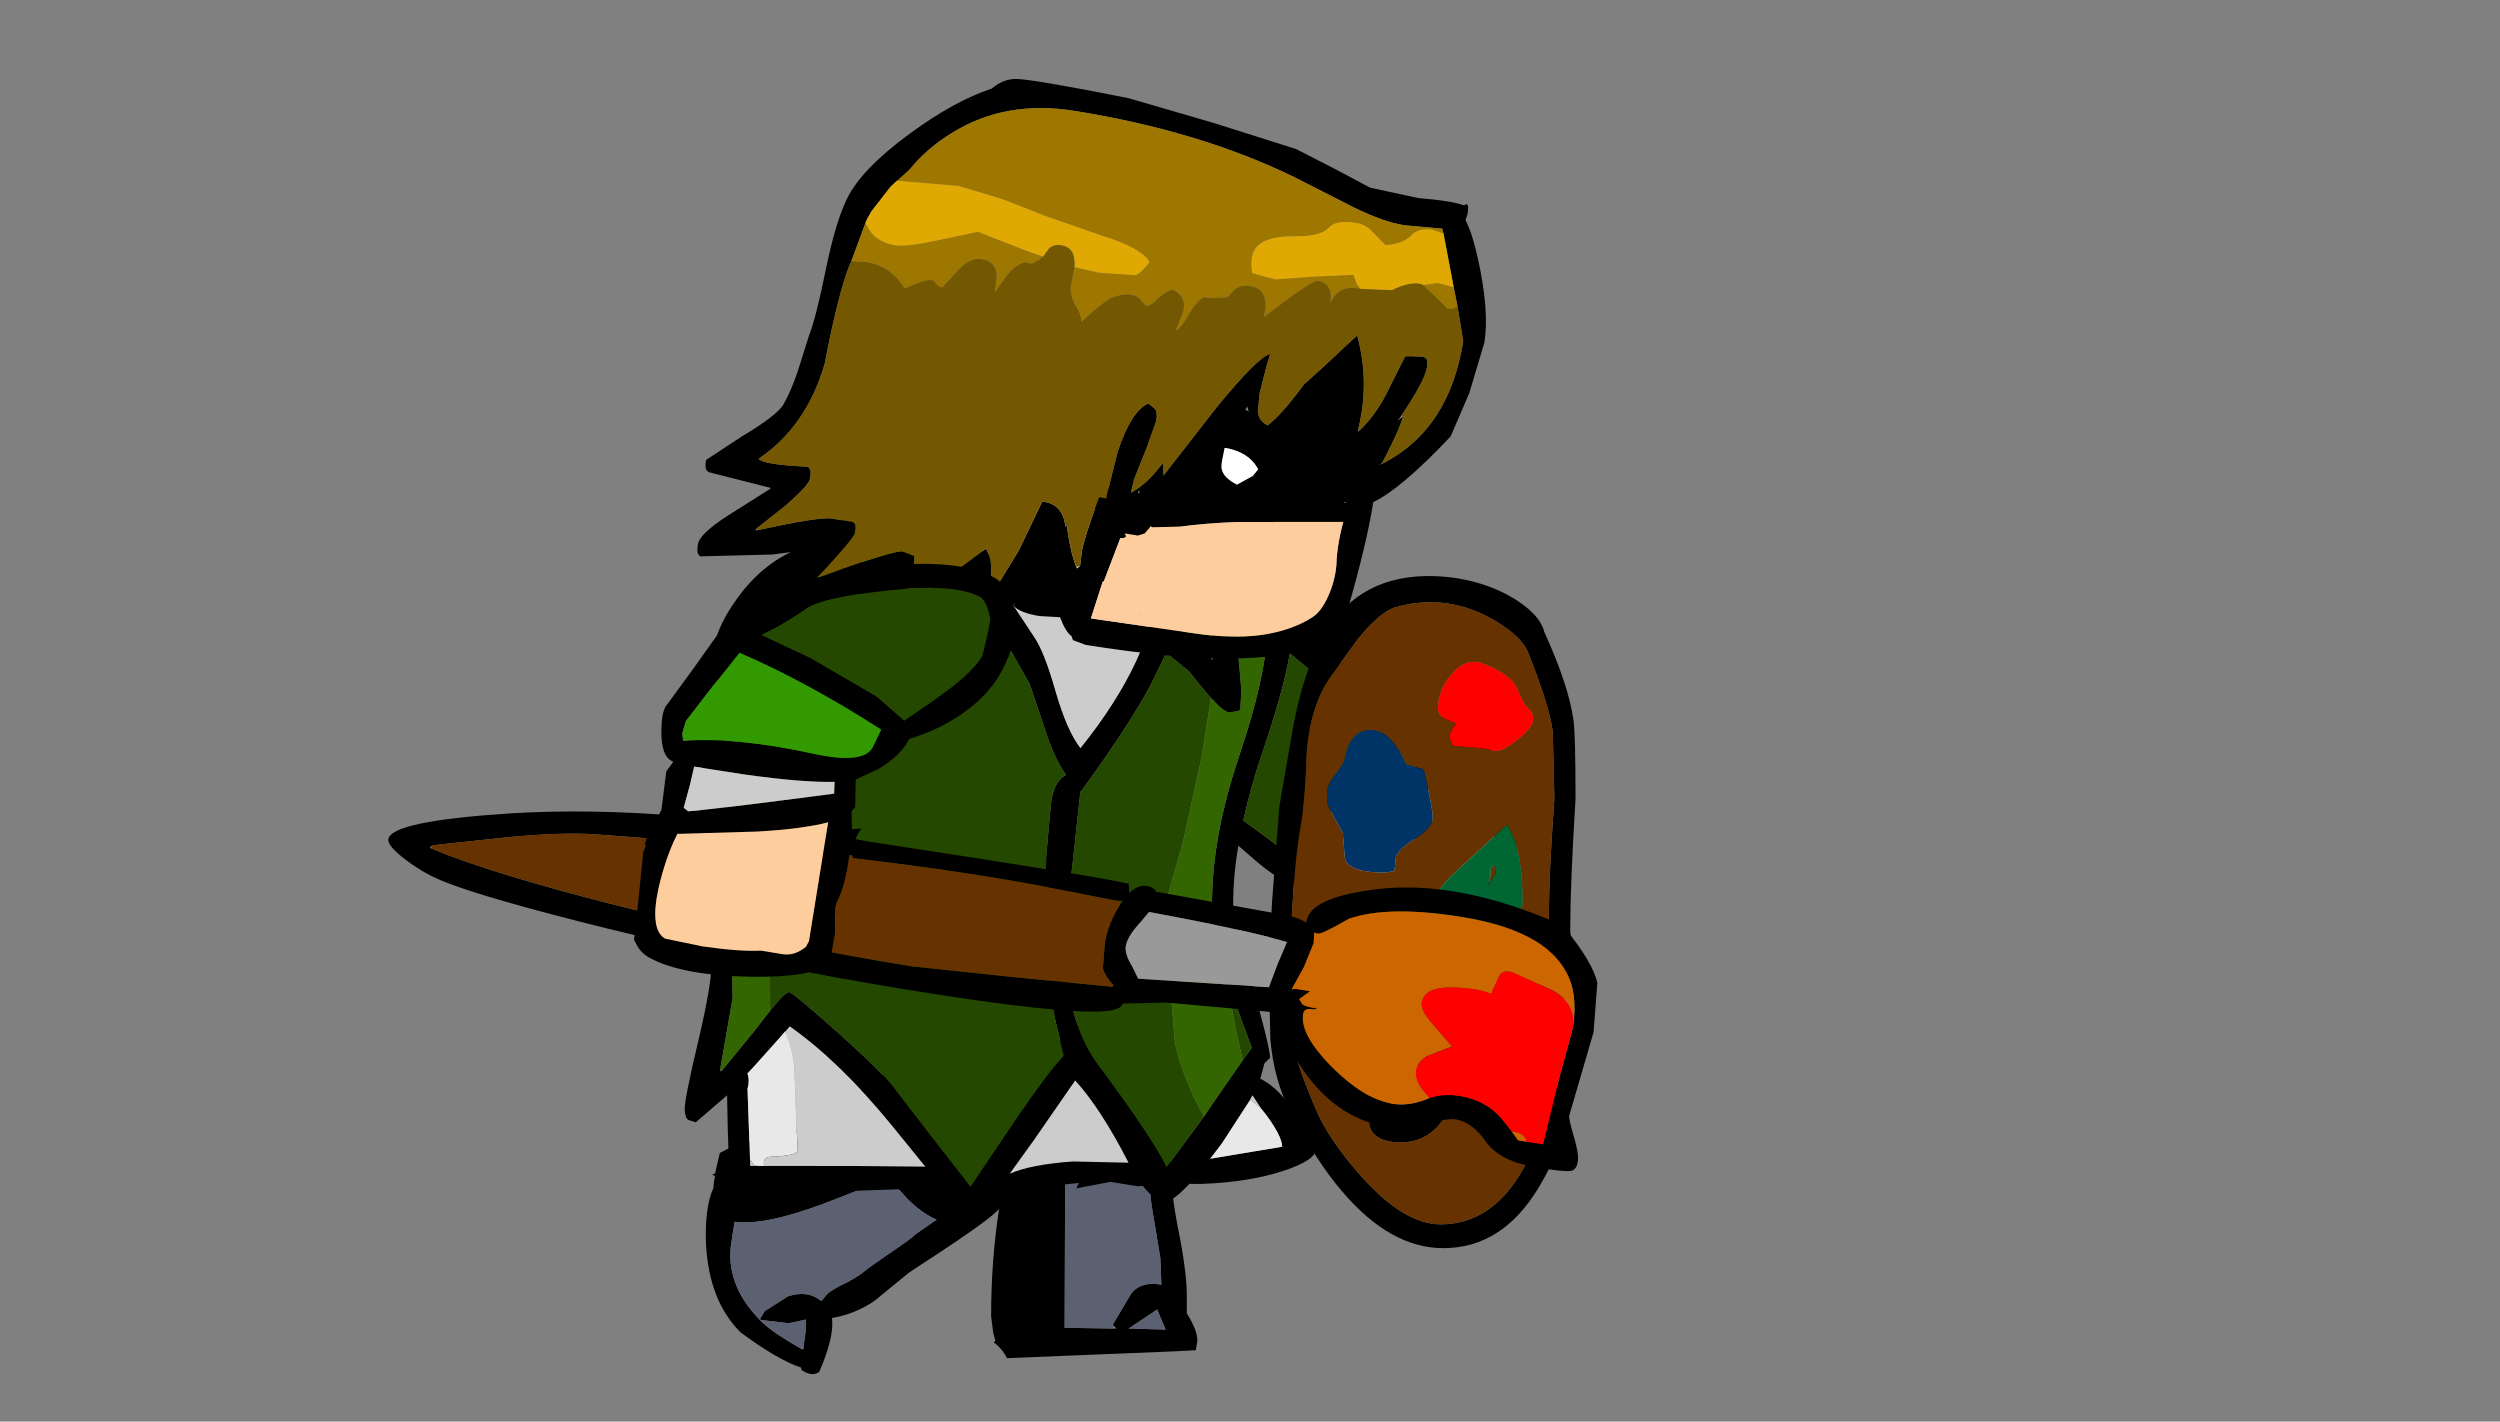 <?xml version="1.0" encoding="UTF-8" standalone="no"?>
<svg xmlns:ffdec="https://www.free-decompiler.com/flash" xmlns:xlink="http://www.w3.org/1999/xlink" ffdec:objectType="frame" height="134.4px" width="236.35px" xmlns="http://www.w3.org/2000/svg">
  <rect width="100%" height="100%" fill="#808080" stroke="none"/>
  <g transform="matrix(1.0, 0.0, 0.0, 1.0, 95.25, 127.95)">
    <use ffdec:characterId="195" height="34.0" transform="matrix(1.0, 0.0, 0.0, 1.0, -28.5, -32.05)" width="46.45" xlink:href="#shape0"/>
    <use ffdec:characterId="611" height="72.6" transform="matrix(0.999, -0.035, 0.035, 0.999, -32.644, -83.85)" width="79.5" xlink:href="#shape1"/>
    <use ffdec:characterId="612" height="56.45" transform="matrix(0.986, 0.158, -0.158, 0.986, -22.123, -124.252)" width="71.0" xlink:href="#shape2"/>
    <use ffdec:characterId="613" height="63.55" transform="matrix(1.0, 0.0, 0.0, 1.0, 24.7, -73.5)" width="29.0" xlink:href="#shape3"/>
    <use ffdec:characterId="614" height="116.0" transform="matrix(-0.161, 0.986, -0.986, -0.161, 57.67, -41.133)" width="24.5" xlink:href="#shape4"/>
    <use ffdec:characterId="615" height="47.2" transform="matrix(0.877, 0.479, -0.479, 0.877, -20.06, -83.615)" width="26.3" xlink:href="#shape5"/>
  </g>
  <defs>
    <g id="shape0" transform="matrix(1.0, 0.0, 0.0, 1.0, 29.45, 30.75)">
      <path d="M12.95 -26.5 Q12.9 -23.45 13.5 -20.7 13.9 -18.95 14.5 -17.65 14.4 -14.35 15.15 -10.65 16.0 -6.45 16.0 -4.15 L16.0 -2.5 16.2 -2.15 Q17.0 -0.8 17.0 0.1 L16.85 1.0 14.95 1.1 -1.0 1.75 Q-1.45 0.85 -2.25 0.25 L-2.1 0.1 -2.3 -0.65 -2.5 -2.2 Q-2.5 -7.45 -1.75 -12.35 L-2.0 -12.1 Q-3.15 -10.95 -10.25 -6.35 L-13.55 -3.65 Q-15.4 -2.4 -17.55 -2.05 -17.3 -0.3 -18.75 3.05 -19.45 3.55 -20.45 2.85 L-20.45 2.65 Q-22.7 1.9 -26.2 -0.7 -29.15 -3.65 -29.45 -8.95 -29.6 -12.5 -28.75 -14.35 L-28.7 -15.0 -28.6 -15.4 -28.85 -15.65 -28.6 -15.7 -28.15 -17.65 -26.9 -18.3 -26.3 -18.3 -24.75 -18.95 -22.7 -19.4 Q-19.2 -20.1 -17.0 -22.3 L-15.95 -22.65 Q-12.55 -25.45 -9.55 -26.65 -3.2 -29.1 1.3 -24.6 L1.55 -24.35 Q3.4 -28.25 5.9 -29.95 8.6 -31.75 10.8 -29.6 L12.95 -26.5 M9.0 -1.4 L10.65 -4.2 Q11.5 -5.55 13.6 -5.2 L13.5 -7.7 12.95 -11.05 Q12.55 -13.2 12.5 -14.45 L12.45 -16.6 11.75 -16.5 4.5 -15.45 4.45 -1.1 5.85 -1.1 9.0 -1.05 9.05 -1.05 9.35 -1.05 9.0 -1.4 M14.0 -0.95 L13.2 -2.85 10.5 -1.05 14.0 -0.95 M-12.4 -15.5 Q-13.25 -14.75 -18.35 -12.85 -23.95 -10.75 -26.75 -11.15 L-27.05 -9.25 Q-27.7 -5.3 -24.4 -1.9 L-24.15 -1.65 Q-23.2 -0.7 -20.4 0.9 -20.35 0.85 -20.25 0.95 L-20.2 0.4 Q-19.95 -1.05 -20.0 -1.9 L-21.65 -1.55 -24.15 -1.85 Q-24.25 -1.85 -24.35 -1.95 L-23.9 -2.7 -21.7 -4.1 Q-19.8 -4.7 -18.55 -3.65 L-18.0 -4.3 Q-17.55 -4.75 -16.05 -5.45 -14.7 -6.2 -14.2 -6.7 L-11.9 -8.3 Q-10.1 -9.5 -9.6 -10.0 L-7.65 -11.35 Q-9.0 -11.9 -10.45 -13.35 L-12.3 -15.4 -12.35 -15.55 -12.4 -15.5" fill="#000000" fill-rule="evenodd" stroke="none"/>
      <path d="M9.05 -1.05 L9.0 -1.05 5.85 -1.1 4.45 -1.1 4.5 -15.45 11.75 -16.5 12.45 -16.6 12.5 -14.45 Q12.55 -13.2 12.95 -11.05 L13.5 -7.7 13.6 -5.2 Q11.5 -5.55 10.65 -4.2 L9.0 -1.4 9.05 -1.05 M14.0 -0.95 L10.5 -1.05 13.2 -2.85 14.0 -0.95 M-24.4 -1.9 Q-27.7 -5.3 -27.05 -9.25 L-26.75 -11.15 Q-23.95 -10.75 -18.35 -12.85 -13.25 -14.75 -12.4 -15.5 L-12.3 -15.4 -10.45 -13.35 Q-9.0 -11.9 -7.65 -11.35 L-9.6 -10.0 Q-10.1 -9.5 -11.9 -8.3 L-14.2 -6.7 Q-14.7 -6.2 -16.05 -5.45 -17.55 -4.75 -18.0 -4.3 L-18.55 -3.65 Q-19.8 -4.7 -21.7 -4.1 L-23.9 -2.7 -24.35 -1.95 -24.4 -1.9 M-24.15 -1.85 L-21.65 -1.55 -20.0 -1.9 Q-19.95 -1.05 -20.2 0.4 L-20.4 0.9 Q-23.2 -0.7 -24.15 -1.65 L-24.15 -1.85" fill="#5b6171" fill-rule="evenodd" stroke="none"/>
    </g>
    <g id="shape1" transform="matrix(1.0, 0.0, 0.0, 1.0, 29.0, 30.1)">
      <path d="M14.1 -26.25 L14.45 -25.6 17.25 -23.6 Q22.0 -20.7 23.35 -18.5 L23.85 -17.35 25.6 -16.75 Q29.65 -15.5 30.0 -13.4 L30.9 -12.7 34.6 -9.25 39.0 -6.05 41.25 -4.1 43.5 -4.0 Q45.85 -3.05 47.65 -1.35 49.5 0.45 49.5 1.9 L49.5 2.65 49.35 3.05 Q50.15 4.25 50.4 5.7 L50.5 9.05 Q50.5 12.15 48.9 14.35 46.5 17.5 41.25 17.5 L40.8 17.5 Q39.05 20.0 36.0 20.0 31.8 20.0 30.0 15.0 L29.35 11.45 Q27.95 11.15 25.65 9.0 L24.2 7.65 Q23.5 11.05 23.5 14.1 L25.0 20.6 Q26.5 26.7 26.5 27.8 L25.95 28.3 25.5 29.75 Q28.1 31.1 30.5 36.6 30.5 37.6 27.5 38.5 24.15 39.5 19.5 39.5 L18.45 39.45 Q16.9 41.0 16.25 41.0 15.15 41.0 14.05 39.5 L13.5 39.5 11.0 39.0 7.75 39.5 8.0 39.0 3.65 39.3 0.55 39.1 -2.5 42.5 -4.95 39.0 -13.5 39.0 -16.25 39.05 -17.25 38.8 -19.2 39.0 -20.45 38.8 -24.1 39.05 -25.0 37.5 -25.0 32.75 -24.95 29.55 -28.0 32.0 -28.7 31.75 Q-29.0 31.55 -29.0 30.75 -29.0 29.8 -27.5 24.35 -26.0 18.85 -26.0 17.05 -26.0 13.0 -26.5 4.15 -26.5 0.05 -26.0 -3.1 L-25.1 -6.55 Q-24.5 -9.0 -24.5 -10.25 -25.6 -13.15 -22.45 -17.25 -19.2 -21.55 -14.3 -22.45 L-13.5 -23.4 Q-10.9 -25.4 -10.55 -25.75 L-9.25 -27.05 -8.45 -27.5 Q-8.1 -28.9 -5.75 -29.65 -1.5 -31.05 7.1 -28.25 L14.1 -26.25 M8.0 -25.85 Q5.9 -26.85 -5.2 -26.15 L-2.55 -24.3 Q0.5 -22.05 1.25 -20.6 L1.6 -20.75 2.0 -20.0 1.55 -19.3 1.65 -19.2 5.6 -12.75 Q6.5 -11.35 7.45 -7.5 8.4 -3.75 9.6 -2.1 16.8 -10.45 17.55 -17.85 16.25 -19.3 14.45 -21.85 L12.6 -24.5 9.25 -24.95 8.0 -25.85 M20.4 -18.55 L19.1 -20.0 19.35 -19.35 19.75 -19.25 20.0 -18.3 20.0 -17.55 20.0 -17.5 20.0 -17.4 Q19.8 -15.4 18.95 -12.95 20.05 -12.85 20.8 -12.0 L22.35 -10.0 22.5 -12.55 22.4 -15.25 21.5 -15.6 Q21.35 -16.55 21.65 -17.0 L20.4 -18.55 M1.65 -14.4 Q-1.0 -18.55 -1.0 -19.25 L-1.0 -19.35 -3.2 -21.05 -8.3 -25.25 -11.55 -22.0 -7.25 -16.2 Q-4.35 -12.35 -3.25 -10.0 L-0.4 -12.3 2.0 -13.8 1.65 -14.4 M-20.6 21.7 Q-19.15 20.0 -18.75 20.0 -18.45 20.0 -14.15 24.1 -9.75 28.35 -9.05 29.55 L-5.65 34.3 -2.25 39.0 2.55 32.4 Q5.7 28.15 7.0 26.95 L6.3 23.4 Q5.5 18.8 5.5 17.25 L6.0 8.05 6.6 3.25 Q6.9 0.95 8.15 0.4 7.3 -0.9 6.65 -2.85 L5.0 -8.35 3.15 -11.9 1.05 -10.0 Q-2.0 -7.25 -3.5 -6.5 L-8.55 -14.25 -12.0 -18.7 -12.85 -19.7 -13.0 -19.85 -13.2 -19.8 Q-17.15 -19.0 -19.4 -17.15 -21.4 -15.5 -22.1 -13.1 -22.6 -11.55 -22.8 -8.1 L-22.85 -7.1 Q-23.1 -4.55 -23.5 -3.35 -24.2 -1.3 -24.15 6.65 L-24.0 15.0 -24.1 20.35 -25.5 27.0 -25.5 27.25 -25.4 27.25 -22.15 23.55 -20.95 22.1 -20.6 21.7 M22.1 -6.4 L21.65 -6.95 20.1 -9.0 18.55 -10.35 18.1 -10.95 16.4 -7.75 Q14.0 -3.7 9.5 2.0 L9.45 1.95 9.45 2.0 8.5 8.6 Q7.5 15.0 7.5 17.05 7.5 23.95 10.15 27.8 15.15 35.05 16.35 37.8 L20.05 33.15 20.95 31.9 23.9 27.95 24.8 26.8 23.3 22.25 22.95 21.05 Q21.5 16.05 21.5 14.1 21.5 7.35 24.55 -0.75 27.35 -8.2 27.6 -12.25 L27.5 -12.35 27.6 -12.65 27.6 -13.0 Q27.6 -13.75 25.35 -14.4 L24.4 -14.65 Q24.8 -11.8 25.0 -7.05 L24.85 -5.35 Q25.0 -5.0 23.75 -5.0 23.3 -5.0 22.1 -6.4 M26.75 -1.0 Q25.5 2.3 24.75 5.3 L27.05 7.1 29.05 8.75 Q29.3 5.6 31.2 3.5 33.15 1.35 36.0 1.15 L36.65 1.15 Q36.5 0.85 36.5 0.25 36.5 -1.45 38.55 -2.85 L35.1 -5.6 29.7 -10.35 Q29.0 -6.9 26.75 -1.0 M46.3 0.65 Q44.25 -1.95 42.0 -2.2 L41.85 -1.8 Q42.15 -1.5 41.0 -1.5 L40.7 -1.55 39.65 -0.45 37.9 1.25 39.05 1.6 Q40.0 1.0 41.8 0.65 L46.25 0.9 46.6 1.0 46.3 0.65 M-19.25 23.75 L-19.25 23.7 -19.75 24.25 -22.25 26.85 -22.95 27.55 Q-22.75 28.25 -23.0 29.0 L-23.0 35.7 -23.0 36.3 -21.9 36.35 -21.7 36.35 -13.25 36.65 -6.45 36.95 -9.55 32.85 Q-14.2 26.75 -18.8 23.25 L-19.25 23.75 M41.25 3.3 Q43.0 5.4 43.0 8.85 43.0 12.1 42.1 14.85 L43.25 14.45 46.6 13.5 48.2 11.3 48.5 9.5 Q48.5 2.75 44.25 2.75 42.35 2.75 41.25 3.3 M38.05 4.05 L38.0 3.85 36.0 3.55 Q33.95 3.65 32.55 5.15 31.0 6.8 31.0 9.55 31.0 11.4 32.0 14.05 33.4 17.75 35.75 17.75 38.45 17.75 40.0 13.05 40.8 10.7 41.0 8.6 41.0 6.1 39.45 4.7 L39.2 4.5 38.35 4.25 38.05 4.05 M12.75 37.2 Q10.3 32.0 8.0 29.3 L3.9 34.8 1.5 37.9 Q3.5 37.1 7.5 36.95 L12.75 37.25 12.8 37.25 12.75 37.2 M25.5 32.6 L24.7 31.3 24.45 31.75 21.65 35.75 20.5 37.15 27.35 36.25 Q27.35 35.25 25.95 33.2 L25.5 32.6" fill="#000000" fill-rule="evenodd" stroke="none"/>
      <path d="M-12.0 -18.7 L-8.55 -14.25 -3.5 -6.5 Q-2.0 -7.25 1.05 -10.0 L3.15 -11.9 5.0 -8.35 6.65 -2.85 Q7.3 -0.9 8.15 0.4 6.9 0.95 6.6 3.25 L6.0 8.05 5.5 17.25 Q5.5 18.8 6.3 23.4 L7.0 26.95 Q5.7 28.15 2.55 32.4 L-2.25 39.0 -5.65 34.3 -9.05 29.55 Q-9.75 28.35 -14.15 24.1 -18.45 20.0 -18.75 20.0 -19.15 20.0 -20.6 21.7 L-20.5 18.3 -20.0 4.8 -19.85 -1.85 Q-19.7 -5.7 -19.0 -8.25 -17.55 -13.2 -13.1 -17.65 L-12.0 -18.7 M-22.85 -7.1 L-22.8 -8.1 Q-22.6 -11.55 -22.1 -13.1 -21.4 -15.5 -19.4 -17.15 -21.15 -14.55 -22.05 -11.1 L-22.85 -7.1 M9.5 2.0 Q14.0 -3.7 16.4 -7.75 L18.1 -10.95 18.55 -10.35 20.1 -9.0 21.65 -6.95 22.1 -6.4 21.0 -0.75 19.0 7.05 17.65 11.2 Q17.0 13.25 17.0 15.1 L17.25 19.3 17.5 25.05 Q17.5 27.3 19.2 31.35 L20.05 33.15 16.35 37.8 Q15.15 35.05 10.15 27.8 7.5 23.95 7.5 17.05 7.5 15.0 8.5 8.6 L9.45 2.0 9.5 2.0 M22.95 21.05 L23.3 22.25 24.8 26.8 23.9 27.95 23.5 25.8 Q23.0 23.25 23.0 22.0 L22.95 21.05 M26.75 -1.0 Q29.0 -6.9 29.7 -10.35 L35.1 -5.6 38.55 -2.85 Q36.5 -1.45 36.5 0.25 36.5 0.85 36.65 1.15 L36.0 1.15 Q33.15 1.35 31.2 3.5 29.3 5.6 29.05 8.75 L27.05 7.1 24.75 5.3 Q25.5 2.3 26.75 -1.0" fill="#244800" fill-rule="evenodd" stroke="none"/>
      <path d="M20.0 -18.3 L20.4 -18.55 21.65 -17.0 Q21.35 -16.55 21.5 -15.6 L22.4 -15.25 22.5 -12.55 22.35 -10.0 20.8 -12.0 Q20.05 -12.85 18.95 -12.95 19.8 -15.4 20.0 -17.4 L20.0 -17.5 20.0 -17.55 20.0 -18.3 M1.65 -14.4 L2.0 -13.8 -0.4 -12.3 -3.25 -10.0 Q-4.35 -12.35 -7.25 -16.2 L-11.55 -22.0 -8.3 -25.25 -3.2 -21.05 -1.0 -19.35 -1.0 -19.25 Q-1.0 -18.55 1.65 -14.4 M46.25 0.9 L41.8 0.65 Q40.0 1.0 39.05 1.6 L37.9 1.25 39.65 -0.45 40.7 -1.55 41.0 -1.5 Q42.15 -1.5 41.85 -1.8 L42.0 -2.2 Q44.25 -1.95 46.3 0.65 L46.25 0.9" fill="#339900" fill-rule="evenodd" stroke="none"/>
      <path d="M-12.0 -18.7 L-13.1 -17.65 Q-17.55 -13.2 -19.0 -8.25 -19.7 -5.7 -19.85 -1.85 L-20.0 4.8 -20.5 18.3 -20.6 21.7 -20.95 22.1 -22.15 23.55 -25.4 27.25 -25.5 27.0 -24.1 20.35 -24.0 15.0 -24.15 6.65 Q-24.2 -1.3 -23.5 -3.35 -23.1 -4.55 -22.85 -7.1 L-22.05 -11.1 Q-21.15 -14.55 -19.4 -17.15 -17.15 -19.0 -13.2 -19.8 L-13.0 -19.85 -12.85 -19.7 -12.0 -18.7 M20.05 33.15 L19.2 31.35 Q17.5 27.3 17.5 25.05 L17.25 19.3 17.0 15.1 Q17.0 13.25 17.65 11.2 L19.0 7.05 21.0 -0.75 22.1 -6.4 Q23.3 -5.0 23.75 -5.0 25.0 -5.0 24.85 -5.35 L25.0 -7.05 Q24.8 -11.8 24.4 -14.65 L25.35 -14.4 Q27.6 -13.75 27.6 -13.0 L27.6 -12.65 27.5 -12.35 27.6 -12.25 Q27.35 -8.2 24.55 -0.75 21.5 7.35 21.5 14.1 21.5 16.05 22.95 21.05 L23.0 22.0 Q23.0 23.25 23.5 25.8 L23.9 27.95 20.95 31.9 20.05 33.15" fill="#336600" fill-rule="evenodd" stroke="none"/>
      <path d="M8.0 -25.85 L9.25 -24.95 12.6 -24.5 14.45 -21.85 Q16.25 -19.3 17.55 -17.85 16.8 -10.45 9.6 -2.1 8.4 -3.75 7.45 -7.5 6.5 -11.35 5.6 -12.75 L1.65 -19.2 1.55 -19.3 2.0 -20.0 1.6 -20.75 1.25 -20.6 Q0.5 -22.05 -2.55 -24.3 L-5.2 -26.15 Q5.9 -26.85 8.0 -25.85 M-19.25 23.75 L-18.8 23.25 Q-14.2 26.75 -9.55 32.85 L-6.45 36.95 -13.25 36.65 -21.7 36.35 -21.7 36.1 Q-21.7 35.5 -21.0 35.5 -18.7 35.5 -18.45 35.05 L-18.5 32.4 -18.5 27.1 Q-18.65 25.1 -19.25 23.75 M-21.9 36.35 L-23.0 36.3 -23.0 35.7 -22.6 36.3 -21.9 36.35 M41.25 3.3 Q42.35 2.75 44.25 2.75 48.5 2.75 48.5 9.5 L48.2 11.3 46.6 13.5 43.25 14.45 42.1 14.85 Q43.0 12.1 43.0 8.85 43.0 5.4 41.25 3.3 M12.75 37.25 L7.5 36.95 Q3.5 37.1 1.5 37.9 L3.9 34.8 8.0 29.3 Q10.3 32.0 12.75 37.2 L12.75 37.25 M24.45 31.75 L24.7 31.3 25.5 32.6 24.5 31.75 24.45 31.75" fill="#cccccc" fill-rule="evenodd" stroke="none"/>
      <path d="M-23.0 35.7 L-23.0 29.0 Q-22.75 28.25 -22.95 27.55 L-22.25 26.85 -19.75 24.25 -19.25 23.7 -19.25 23.75 Q-18.65 25.1 -18.5 27.1 L-18.5 32.4 -18.45 35.05 Q-18.7 35.5 -21.0 35.5 -21.7 35.5 -21.7 36.1 L-21.7 36.35 -21.9 36.35 -22.6 36.3 -23.0 35.7 M25.5 32.6 L25.95 33.2 Q27.35 35.25 27.35 36.25 L20.5 37.15 21.65 35.75 24.45 31.75 24.5 31.75 25.5 32.6" fill="#e8e8e8" fill-rule="evenodd" stroke="none"/>
      <path d="M38.05 4.05 L38.35 4.25 39.2 4.5 39.45 4.7 Q41.0 6.1 41.0 8.6 40.8 10.7 40.0 13.05 38.45 17.75 35.75 17.75 33.4 17.75 32.0 14.05 31.0 11.4 31.0 9.55 31.0 6.8 32.55 5.15 33.95 3.65 36.0 3.55 L38.0 3.85 38.05 4.05" fill="#fdcd9d" fill-rule="evenodd" stroke="none"/>
    </g>
    <g id="shape2" transform="matrix(1.0, 0.0, 0.0, 1.0, 31.0, 24.95)">
      <path d="M19.5 -22.5 L23.35 -21.25 27.0 -20.0 31.65 -19.75 Q34.85 -20.0 36.05 -19.75 36.5 -20.25 36.5 -19.0 L36.4 -18.4 Q37.25 -17.25 38.15 -14.95 40.0 -10.25 40.0 -7.25 L39.35 -2.3 38.25 2.05 Q34.4 7.7 32.0 9.35 L32.0 9.6 Q32.0 13.35 31.25 19.55 30.85 22.3 28.7 23.65 23.25 27.0 7.25 27.0 L6.0 26.75 5.8 26.4 Q5.15 26.05 4.45 24.8 L2.5 25.0 Q0.6 25.0 -0.1 24.4 L0.05 24.05 -0.25 24.65 Q-1.7 27.75 -3.5 29.0 -4.55 28.15 -4.5 26.8 L-4.5 24.55 -8.7 28.05 Q-13.05 31.5 -14.25 31.5 L-15.1 31.25 -15.45 31.05 -15.5 30.25 Q-15.5 29.45 -14.15 26.7 L-13.05 24.65 -22.5 28.5 -23.6 28.25 -23.95 28.05 -24.0 27.25 Q-24.0 26.4 -22.15 24.6 L-20.1 22.55 -20.0 22.25 -23.4 23.25 -30.1 24.5 -30.3 24.35 Q-30.5 24.15 -30.5 23.4 -30.5 22.4 -28.1 20.25 L-24.75 17.3 -24.5 17.05 -30.6 16.5 -30.8 16.35 Q-31.0 16.15 -31.0 15.4 L-28.1 12.75 Q-25.0 10.15 -24.6 9.05 -24.1 7.75 -23.75 5.7 L-23.25 2.3 Q-22.85 0.5 -22.65 -4.35 -22.45 -8.75 -21.75 -11.1 -20.85 -14.1 -16.85 -18.15 -13.15 -21.9 -9.85 -23.6 -8.95 -24.65 -7.8 -24.85 -6.25 -25.1 3.05 -24.75 L11.45 -23.7 19.5 -22.5 M34.55 -16.8 L34.35 -17.25 30.75 -17.0 Q28.75 -17.0 25.8 -17.9 L19.75 -19.85 Q10.2 -22.75 -1.8 -22.75 -8.35 -22.75 -12.8 -18.95 -15.05 -17.05 -16.35 -14.75 L-17.85 -12.9 -19.25 -10.35 -19.55 -9.55 -19.65 -9.15 -20.4 -5.35 -20.45 -5.1 -20.5 -5.0 Q-21.15 -2.1 -21.35 4.6 -22.1 10.75 -26.1 14.5 -25.6 15.0 -21.35 14.5 L-21.15 14.7 Q-21.0 14.85 -21.0 15.6 -21.0 16.2 -22.9 18.5 L-25.25 21.05 -25.35 21.25 -25.15 21.2 Q-19.8 19.1 -18.5 19.0 L-16.35 19.0 -16.15 19.15 Q-16.0 19.25 -16.0 20.0 -16.0 20.5 -18.85 24.75 -12.05 21.0 -11.25 21.0 L-10.1 21.25 -9.75 23.7 -10.5 24.2 -10.7 25.0 -11.0 25.7 -12.0 27.3 -10.0 26.05 -7.45 23.55 -3.5 19.5 Q-2.8 20.4 -2.7 21.55 L-2.6 22.4 -2.5 23.5 -1.8 22.55 -0.4 19.15 1.05 14.25 Q3.05 14.15 3.6 16.3 L3.7 16.05 Q4.35 18.4 5.2 19.85 L5.3 20.0 5.55 19.7 5.5 18.25 Q5.5 17.15 6.3 13.0 L6.5 13.0 7.0 13.0 7.0 12.6 7.35 8.5 Q8.0 4.45 9.5 3.5 L10.2 3.9 Q10.5 4.2 10.5 5.0 L10.0 7.7 9.3 10.8 9.2 12.1 Q10.35 11.25 11.35 9.55 L11.75 8.85 12.0 10.0 15.9 2.9 Q19.1 -2.6 20.15 -2.95 L20.0 -1.9 19.75 0.85 19.85 2.55 Q20.05 3.5 21.0 3.75 22.25 2.35 23.75 -0.6 L25.2 -2.4 28.0 -6.0 Q29.9 -1.8 29.5 2.8 L29.5 3.0 29.6 2.9 Q30.8 1.4 31.55 -0.8 L32.8 -4.75 33.3 -4.85 34.55 -5.0 Q34.7 -4.9 34.8 -4.85 35.0 -4.75 35.0 -4.0 35.0 -2.75 33.35 0.8 L33.05 1.4 33.5 0.9 Q33.35 2.3 32.25 5.55 L32.0 5.8 32.3 5.6 Q38.0 1.45 38.0 -7.0 L38.0 -7.05 36.95 -10.2 36.3 -11.95 34.55 -16.8 M20.35 8.7 L20.75 8.0 Q19.6 6.5 17.3 6.5 L17.25 7.75 Q17.25 8.4 17.4 8.65 17.75 9.35 19.0 9.75 L20.35 8.7 M29.3 9.75 L29.3 9.85 29.55 9.8 29.3 9.75 M28.85 11.75 L19.55 13.25 Q16.55 13.85 14.25 14.55 L11.75 15.0 11.5 14.95 11.5 15.05 11.1 15.7 10.5 16.0 9.25 16.0 9.25 16.05 Q9.65 16.4 8.9 16.5 L8.0 20.8 7.9 20.85 7.35 24.45 17.1 24.3 Q24.4 24.25 28.0 21.05 28.8 20.35 29.2 18.8 29.6 17.35 29.5 15.8 29.25 13.95 29.5 11.65 L28.85 11.75 M18.65 2.6 L19.0 2.75 18.8 2.3 18.65 2.6 M9.95 11.7 L9.85 12.0 10.0 12.05 9.95 11.7 M12.05 23.45 L12.0 23.5 11.9 23.4 12.05 23.45" fill="#000000" fill-rule="evenodd" stroke="none"/>
      <path d="M0.55 -8.15 L2.75 -8.0 3.0 -8.0 6.35 -8.3 Q6.85 -8.55 7.5 -9.75 6.5 -10.95 2.65 -11.5 L-3.0 -12.5 -7.1 -13.4 -11.5 -14.0 -17.35 -13.55 -17.85 -12.9 -16.35 -14.75 Q-15.05 -17.05 -12.8 -18.95 -8.35 -22.75 -1.8 -22.75 10.2 -22.75 19.75 -19.85 L25.8 -17.9 Q28.75 -17.0 30.75 -17.0 L34.35 -17.25 34.55 -16.8 33.5 -17.0 Q32.15 -17.0 31.6 -16.2 30.95 -15.25 29.3 -14.85 L27.55 -16.15 Q26.9 -16.5 26.25 -16.5 24.25 -16.5 23.75 -15.65 23.1 -14.7 20.8 -14.35 17.0 -13.8 17.0 -11.75 17.0 -11.0 17.15 -10.65 L17.25 -10.25 19.5 -10.0 22.85 -10.8 26.75 -11.6 27.2 -10.8 27.6 -10.4 27.45 -10.4 Q25.5 -10.45 25.0 -8.6 25.0 -10.5 23.5 -10.5 22.95 -10.5 19.05 -6.35 L19.0 -6.5 Q19.15 -9.0 17.25 -9.0 16.25 -9.0 15.8 -8.35 L15.3 -7.6 14.05 -7.35 13.05 -7.25 Q12.4 -6.65 11.85 -5.2 11.35 -3.9 11.0 -3.75 L11.0 -3.85 11.4 -5.75 Q11.4 -7.2 10.0 -7.5 9.15 -7.0 8.6 -6.15 8.2 -5.6 7.8 -5.6 L7.05 -6.2 Q6.2 -6.7 4.8 -6.0 4.15 -5.7 3.05 -4.4 L2.0 -3.1 Q2.0 -3.65 1.25 -4.55 0.5 -5.45 0.5 -6.35 L0.55 -8.15 M-19.65 -9.15 L-19.35 -8.75 Q-18.4 -7.5 -16.5 -7.5 -15.45 -7.5 -12.25 -8.75 L-9.0 -10.0 -4.4 -9.0 -2.55 -8.65 Q-3.2 -7.9 -3.6 -7.8 L-4.1 -7.85 Q-4.9 -7.65 -5.7 -6.25 L-6.5 -4.6 -6.6 -6.25 Q-6.9 -7.5 -8.25 -7.5 -9.45 -7.5 -10.45 -5.85 L-11.5 -4.25 Q-12.0 -4.25 -12.35 -4.75 -12.9 -5.0 -15.0 -3.6 -16.65 -5.5 -19.0 -5.5 L-20.4 -5.35 -19.65 -9.15 M-1.8 22.55 L-2.5 23.5 -2.6 22.4 -2.2 23.1 -1.8 22.55 M-10.0 26.05 L-12.0 27.3 -11.0 25.7 -10.7 25.0 Q-9.95 25.0 -9.55 24.6 L-9.1 24.0 -9.0 24.25 -9.7 25.0 -10.0 26.05 M36.95 -10.2 Q36.6 -9.85 36.05 -9.85 L34.85 -10.7 33.4 -11.7 34.75 -12.1 36.3 -11.95 36.95 -10.2" fill="#9e7701" fill-rule="evenodd" stroke="none"/>
      <path d="M0.55 -8.15 L0.5 -6.35 Q0.5 -5.45 1.25 -4.55 2.0 -3.65 2.0 -3.1 L3.05 -4.4 Q4.15 -5.7 4.8 -6.0 6.2 -6.7 7.05 -6.2 L7.8 -5.6 Q8.2 -5.6 8.6 -6.15 9.15 -7.0 10.0 -7.5 11.4 -7.2 11.4 -5.75 L11.0 -3.85 11.0 -3.75 Q11.35 -3.9 11.85 -5.2 12.4 -6.65 13.05 -7.25 L14.05 -7.35 15.3 -7.6 15.8 -8.35 Q16.25 -9.0 17.25 -9.0 19.15 -9.0 19.0 -6.5 L19.05 -6.35 Q22.95 -10.5 23.5 -10.5 25.0 -10.5 25.0 -8.6 25.5 -10.45 27.45 -10.4 L27.6 -10.4 30.55 -10.75 Q32.2 -11.9 33.25 -11.75 L33.3 -11.75 33.4 -11.7 34.85 -10.7 36.05 -9.85 Q36.6 -9.85 36.95 -10.2 L38.0 -7.05 38.0 -7.0 Q38.0 1.45 32.3 5.6 L32.25 5.55 Q33.35 2.3 33.5 0.9 L33.35 0.8 Q35.0 -2.75 35.0 -4.0 35.0 -4.75 34.8 -4.85 34.7 -4.9 34.55 -5.0 L33.3 -4.85 32.8 -4.75 31.55 -0.8 Q30.8 1.4 29.6 2.9 L29.5 2.8 Q29.9 -1.8 28.0 -6.0 L25.2 -2.4 23.75 -0.6 Q22.25 2.35 21.0 3.75 20.05 3.5 19.85 2.55 L19.75 0.85 20.0 -1.9 20.15 -2.95 Q19.1 -2.6 15.9 2.9 L12.0 10.0 11.75 8.85 11.35 9.55 Q10.35 11.25 9.2 12.1 L9.3 10.8 10.0 7.7 10.5 5.0 Q10.5 4.2 10.2 3.9 L9.5 3.5 Q8.0 4.45 7.35 8.5 L7.0 12.6 7.0 13.0 6.5 13.0 6.3 13.0 Q5.5 17.15 5.5 18.25 L5.55 19.7 Q5.35 19.75 5.2 19.85 4.35 18.4 3.7 16.05 L3.6 16.3 Q3.05 14.15 1.05 14.25 L-0.4 19.15 -1.8 22.55 -2.2 23.1 -2.6 22.4 -2.7 21.55 Q-2.8 20.4 -3.5 19.5 L-7.45 23.55 -10.0 26.05 -9.7 25.0 -9.0 24.25 -9.1 24.0 -9.55 24.6 Q-9.95 25.0 -10.7 25.0 L-10.5 24.2 -9.75 23.7 -10.1 21.25 -11.25 21.0 Q-12.05 21.0 -18.85 24.75 -16.0 20.5 -16.0 20.0 -16.0 19.25 -16.15 19.15 L-16.35 19.0 -18.5 19.0 Q-19.8 19.1 -25.15 21.2 L-25.25 21.05 -22.9 18.5 Q-21.0 16.2 -21.0 15.6 -21.0 14.85 -21.15 14.7 L-21.35 14.5 Q-25.6 15.0 -26.1 14.5 -22.1 10.75 -21.35 4.6 -21.15 -2.1 -20.5 -5.0 L-20.45 -5.1 -20.4 -5.35 -19.0 -5.5 Q-16.65 -5.5 -15.0 -3.6 -12.9 -5.0 -12.35 -4.75 -12.0 -4.25 -11.5 -4.25 L-10.45 -5.85 Q-9.45 -7.5 -8.25 -7.5 -6.9 -7.5 -6.6 -6.25 L-6.5 -4.6 -5.7 -6.25 Q-4.9 -7.65 -4.1 -7.85 L-3.6 -7.8 Q-3.2 -7.9 -2.55 -8.65 L-2.5 -8.75 -2.15 -9.45 Q-1.8 -10.0 -1.0 -10.0 0.35 -10.0 0.55 -8.3 L0.55 -8.15" fill="#745701" fill-rule="evenodd" stroke="none"/>
      <path d="M-17.85 -12.9 L-17.35 -13.55 -11.5 -14.0 -7.1 -13.4 -3.0 -12.5 2.65 -11.5 Q6.5 -10.95 7.5 -9.75 6.85 -8.55 6.35 -8.3 L3.0 -8.0 2.75 -8.0 0.55 -8.15 0.55 -8.3 Q0.35 -10.0 -1.0 -10.0 -1.8 -10.0 -2.15 -9.45 L-2.5 -8.75 -2.55 -8.65 -4.4 -9.0 -9.0 -10.0 -12.25 -8.75 Q-15.45 -7.5 -16.5 -7.5 -18.4 -7.5 -19.35 -8.75 L-19.65 -9.15 -19.55 -9.55 -19.25 -10.35 -17.85 -12.9 M27.6 -10.4 L27.2 -10.8 26.75 -11.6 22.85 -10.8 19.5 -10.0 17.25 -10.25 17.15 -10.65 Q17.0 -11.0 17.0 -11.75 17.0 -13.8 20.8 -14.35 23.1 -14.7 23.75 -15.65 24.25 -16.5 26.25 -16.5 26.9 -16.5 27.55 -16.15 L29.3 -14.85 Q30.95 -15.25 31.6 -16.2 32.15 -17.0 33.5 -17.0 L34.55 -16.8 36.3 -11.95 34.75 -12.1 33.4 -11.7 33.3 -11.75 33.25 -11.75 Q32.2 -11.9 30.55 -10.75 L27.6 -10.4" fill="#dfa802" fill-rule="evenodd" stroke="none"/>
      <path d="M28.85 11.75 L29.5 11.65 Q29.25 13.95 29.5 15.8 29.6 17.35 29.2 18.8 28.8 20.35 28.0 21.05 24.4 24.25 17.1 24.3 L7.35 24.45 7.9 20.85 8.0 20.8 8.9 16.5 Q9.65 16.4 9.25 16.05 L9.25 16.0 10.5 16.0 11.1 15.7 11.5 15.05 11.5 14.95 11.75 15.0 14.25 14.55 Q16.55 13.85 19.55 13.25 L28.85 11.75 M12.05 23.45 L11.9 23.4 12.0 23.5 12.05 23.45" fill="#fdcd9d" fill-rule="evenodd" stroke="none"/>
      <path d="M20.35 8.7 L19.0 9.75 Q17.75 9.35 17.4 8.65 17.25 8.4 17.25 7.75 L17.3 6.5 Q19.6 6.5 20.75 8.0 L20.35 8.7" fill="#ffffff" fill-rule="evenodd" stroke="none"/>
    </g>
    <g id="shape3" transform="matrix(1.0, 0.0, 0.0, 1.0, 21.0, 30.55)">
      <path d="M5.05 -25.25 Q7.35 -20.2 7.8 -16.95 8.0 -15.65 8.0 -9.5 7.5 -1.25 7.5 2.8 L7.65 6.0 Q7.65 8.0 7.0 9.25 6.0 11.15 3.75 12.15 2.0 12.95 2.0 14.4 2.0 15.9 4.5 16.7 7.0 17.55 7.0 20.15 7.0 23.15 4.5 27.3 1.05 33.0 -4.5 33.0 -9.5 33.0 -14.05 27.65 -16.4 24.95 -19.0 20.05 -20.5 17.1 -20.85 13.3 L-21.0 6.55 -20.7 0.4 -20.0 -8.75 -18.7 -16.25 Q-17.85 -20.85 -16.25 -24.1 -12.7 -31.3 -4.1 -30.45 -0.75 -30.1 1.95 -28.55 4.6 -27.0 5.05 -25.25 M3.5 -23.35 Q2.75 -25.1 -0.4 -26.75 -4.55 -28.85 -9.0 -27.6 -10.5 -27.15 -12.6 -24.55 L-15.1 -21.1 Q-17.0 -18.45 -17.4 -14.1 -17.55 -9.2 -18.0 -6.85 -18.5 -4.0 -18.8 1.15 L-19.0 6.75 -18.9 12.75 Q-18.6 15.05 -16.6 19.75 -15.4 22.65 -12.35 26.1 -8.25 30.75 -4.75 30.75 0.05 30.75 3.0 25.6 5.0 22.0 5.0 20.0 5.0 19.45 2.5 18.2 0.0 17.0 0.0 14.6 0.0 11.7 0.9 10.55 1.35 10.0 2.85 9.5 5.65 8.6 5.5 2.8 5.4 -1.25 6.0 -9.5 L5.85 -15.85 Q5.5 -18.35 3.5 -23.35 M-11.5 19.65 Q-11.5 14.7 -7.25 13.25 L-4.35 13.4 Q-3.0 14.2 -3.0 16.25 -3.0 18.0 -4.0 20.0 -5.55 23.0 -8.5 23.0 -11.05 23.0 -11.5 21.4 L-11.5 19.65 M-8.15 16.7 Q-9.5 18.3 -9.5 19.8 L-9.45 20.7 -9.25 20.8 Q-6.7 20.35 -5.8 18.65 -5.55 18.1 -5.25 16.25 -6.6 14.9 -8.15 16.7" fill="#000000" fill-rule="evenodd" stroke="none"/>
      <path d="M2.55 -15.1 Q4.0 -16.3 4.0 -17.0 4.0 -17.6 3.65 -17.9 3.05 -18.4 2.5 -19.85 1.9 -21.3 -1.0 -22.35 -2.5 -22.75 -3.8 -21.15 -5.0 -19.7 -5.0 -18.0 -5.0 -17.35 -4.25 -17.0 L-3.25 -16.6 Q-4.3 -15.55 -3.6 -14.5 L-0.8 -14.25 0.5 -14.0 Q1.15 -14.0 2.55 -15.1 M3.5 -23.35 Q5.5 -18.35 5.85 -15.85 L6.0 -9.5 Q5.4 -1.25 5.5 2.8 5.65 8.6 2.85 9.5 1.35 10.0 0.9 10.55 0.0 11.7 0.0 14.6 0.0 17.0 2.5 18.2 5.0 19.45 5.0 20.0 5.0 22.0 3.0 25.6 0.05 30.75 -4.75 30.75 -8.25 30.75 -12.35 26.1 -15.4 22.65 -16.6 19.75 -18.6 15.05 -18.9 12.75 L-19.0 6.75 -18.8 1.15 Q-18.5 -4.0 -18.0 -6.85 -17.55 -9.2 -17.4 -14.1 -17.0 -18.45 -15.1 -21.1 L-12.6 -24.55 Q-10.5 -27.15 -9.0 -27.6 -4.55 -28.85 -0.4 -26.75 2.75 -25.1 3.5 -23.35 M3.0 0.5 Q3.0 -4.95 1.5 -7.0 L-3.2 -2.7 Q-6.0 -0.1 -6.0 1.85 L-5.4 2.8 Q-4.75 3.7 -4.6 4.3 L-4.4 5.1 -2.5 6.5 -1.75 6.4 Q-1.5 6.3 -1.5 5.5 3.0 1.1 3.0 0.5 M0.0 -3.0 L0.5 -3.1 0.45 -2.4 -0.3 -1.25 Q0.0 -1.9 0.0 -3.0 M-8.0 -12.75 L-8.5 -13.75 Q-9.55 -15.4 -10.35 -15.75 -11.8 -16.35 -12.8 -15.45 -13.5 -14.8 -13.75 -13.6 -13.9 -12.7 -14.75 -11.75 -15.5 -10.9 -15.5 -9.65 -15.5 -8.85 -14.85 -7.8 L-14.0 -6.25 -13.8 -3.8 Q-13.35 -2.5 -10.0 -2.5 L-9.15 -2.65 -9.1 -2.85 -9.0 -3.8 Q-9.0 -4.55 -7.25 -5.65 -5.5 -6.75 -5.5 -7.75 -5.5 -8.6 -6.35 -12.25 L-8.0 -12.75 M-9.1 8.7 Q-8.0 6.75 -8.0 6.0 -8.0 4.8 -8.85 4.5 -10.55 3.85 -11.5 3.0 -13.5 3.9 -14.1 4.9 -14.5 5.5 -14.5 6.55 L-14.45 7.45 -14.1 7.75 -13.25 8.0 -12.05 7.65 -11.5 7.5 -11.5 7.8 Q-11.6 8.3 -12.35 9.0 -13.0 9.65 -13.0 10.25 -13.0 11.5 -11.5 11.5 -10.35 10.8 -9.1 8.7 M-11.5 19.65 L-11.5 21.4 Q-11.05 23.0 -8.5 23.0 -5.55 23.0 -4.0 20.0 -3.0 18.0 -3.0 16.25 -3.0 14.2 -4.35 13.4 L-7.25 13.25 Q-11.5 14.7 -11.5 19.65" fill="#663300" fill-rule="evenodd" stroke="none"/>
      <path d="M2.55 -15.1 Q1.15 -14.0 0.5 -14.0 L-0.8 -14.25 -3.6 -14.5 Q-4.3 -15.55 -3.25 -16.6 L-4.25 -17.0 Q-5.0 -17.35 -5.0 -18.0 -5.0 -19.7 -3.8 -21.15 -2.5 -22.75 -1.0 -22.35 1.9 -21.3 2.5 -19.85 3.05 -18.4 3.65 -17.9 4.0 -17.6 4.0 -17.0 4.0 -16.3 2.55 -15.1" fill="#ff0000" fill-rule="evenodd" stroke="none"/>
      <path d="M-8.0 -12.75 L-6.35 -12.25 Q-5.5 -8.6 -5.5 -7.75 -5.5 -6.75 -7.25 -5.65 -9.0 -4.55 -9.0 -3.8 L-9.1 -2.85 -9.15 -2.65 -10.0 -2.5 Q-13.35 -2.5 -13.8 -3.8 L-14.0 -6.25 -14.85 -7.8 Q-15.5 -8.85 -15.5 -9.65 -15.5 -10.9 -14.75 -11.75 -13.9 -12.7 -13.75 -13.6 -13.5 -14.8 -12.8 -15.45 -11.8 -16.35 -10.35 -15.75 -9.55 -15.4 -8.5 -13.75 L-8.0 -12.75" fill="#003366" fill-rule="evenodd" stroke="none"/>
      <path d="M0.0 -3.0 Q0.0 -1.9 -0.3 -1.25 L0.45 -2.4 0.5 -3.1 0.0 -3.0 M3.0 0.5 Q3.0 1.1 -1.5 5.5 -1.5 6.3 -1.75 6.4 L-2.5 6.5 -4.4 5.1 -4.6 4.3 Q-4.75 3.7 -5.4 2.8 L-6.0 1.85 Q-6.0 -0.1 -3.2 -2.7 L1.5 -7.0 Q3.0 -4.95 3.0 0.5" fill="#006633" fill-rule="evenodd" stroke="none"/>
      <path d="M-9.1 8.7 Q-10.35 10.8 -11.5 11.5 -13.0 11.5 -13.0 10.25 -13.0 9.65 -12.35 9.0 -11.6 8.3 -11.5 7.8 L-11.5 7.5 -12.05 7.65 -13.25 8.0 -14.1 7.75 -14.45 7.45 -14.5 6.55 Q-14.5 5.5 -14.1 4.9 -13.5 3.9 -11.5 3.0 -10.55 3.85 -8.85 4.5 -8.0 4.8 -8.0 6.0 -8.0 6.75 -9.1 8.7" fill="#ffcc33" fill-rule="evenodd" stroke="none"/>
    </g>
    <g id="shape4" transform="matrix(1.0, 0.0, 0.0, 1.0, 15.5, 75.5)">
      <path d="M7.8 -75.5 Q8.65 -75.5 8.8 -75.0 9.0 -74.45 9.0 -71.75 9.0 -68.25 7.4 -66.65 5.75 -65.05 5.75 -63.5 5.75 -62.6 6.65 -60.75 7.5 -58.85 7.5 -57.25 7.5 -52.75 4.1 -49.1 1.8 -46.65 -0.75 -45.5 L-1.9 -45.5 -1.5 -45.0 -0.75 -34.6 -0.35 -32.55 0.0 -30.6 0.15 -30.55 Q0.65 -30.4 1.0 -29.0 2.0 -24.85 2.0 -10.0 2.0 4.3 0.85 18.8 -0.1 30.4 -1.0 34.5 -1.4 36.5 -2.45 38.5 -3.5 40.5 -4.15 40.5 -5.9 40.5 -8.45 29.35 -11.65 15.15 -11.25 -4.5 -11.5 -28.5 -11.25 -29.1 L-11.35 -29.3 -10.5 -29.5 -10.4 -29.5 Q-11.65 -30.4 -11.25 -31.6 L-11.1 -31.9 -10.95 -31.95 -10.75 -43.6 Q-10.8 -45.5 -10.35 -46.5 L-10.5 -46.5 Q-12.75 -46.5 -14.5 -52.4 -16.75 -60.0 -14.0 -70.5 -11.0 -73.9 -9.15 -74.6 L-4.5 -75.0 -0.4 -74.5 3.65 -74.0 Q4.0 -74.0 5.55 -74.75 7.1 -75.5 7.8 -75.5 M6.75 -70.4 L6.75 -72.0 0.2 -72.5 -4.5 -73.0 -4.7 -73.0 Q-7.9 -72.95 -9.75 -71.5 -13.25 -68.75 -13.25 -61.0 -13.25 -53.9 -11.35 -50.4 -9.5 -48.15 -9.5 -47.75 L-9.6 -47.35 -9.5 -47.4 -8.55 -47.5 -6.15 -46.95 -3.9 -46.15 -4.0 -46.5 -4.0 -47.9 -3.1 -47.0 -2.65 -47.4 Q-2.5 -47.7 -2.5 -48.5 L-2.5 -48.75 -2.8 -48.6 -2.5 -48.8 Q-2.35 -48.65 -2.35 -48.3 -2.35 -47.6 -1.75 -47.6 0.2 -47.6 2.75 -51.1 5.25 -54.6 5.25 -57.25 5.25 -58.8 4.4 -60.25 L4.15 -60.7 Q3.5 -61.95 3.5 -63.5 3.5 -65.95 4.95 -67.7 L6.0 -68.85 6.75 -69.6 6.75 -70.4 M-8.25 -45.0 Q-8.75 -41.0 -8.95 -31.65 L-7.85 -31.0 Q-6.35 -30.0 -5.4 -30.0 -4.65 -30.0 -3.55 -30.95 L-2.55 -31.65 -3.75 -44.0 -6.0 -44.45 -8.25 -45.0 M-9.55 -28.8 L-9.5 -28.35 -9.7 -22.25 Q-10.2 -6.1 -7.75 21.3 -7.45 24.35 -6.25 29.0 L-4.25 36.3 -4.0 36.5 -3.95 36.4 Q-2.45 30.25 -1.35 17.0 -0.25 3.25 -0.25 -10.25 L-0.8 -20.0 -1.4 -29.35 -1.55 -29.45 Q-2.3 -28.5 -3.0 -28.2 L-5.4 -28.0 Q-7.25 -28.0 -9.25 -28.85 L-9.65 -29.05 -9.55 -28.8" fill="#000000" fill-rule="evenodd" stroke="none"/>
      <path d="M-4.25 36.3 L-6.25 29.0 Q-7.45 24.35 -7.75 21.3 -10.2 -6.1 -9.7 -22.25 L-9.5 -28.35 -9.55 -28.8 -9.25 -28.85 Q-7.25 -28.0 -5.4 -28.0 L-3.0 -28.2 Q-2.3 -28.5 -1.55 -29.45 L-1.4 -29.35 -0.8 -20.0 -0.25 -10.25 Q-0.25 3.25 -1.35 17.0 -2.45 30.25 -3.95 36.4 L-4.25 36.3" fill="#663300" fill-rule="evenodd" stroke="none"/>
      <path d="M-8.25 -45.0 L-6.0 -44.45 -3.75 -44.0 -2.55 -31.65 -3.55 -30.95 Q-4.65 -30.0 -5.4 -30.0 -6.35 -30.0 -7.85 -31.0 L-8.95 -31.65 Q-8.75 -41.0 -8.25 -45.0" fill="#999999" fill-rule="evenodd" stroke="none"/>
      <path d="M6.75 -70.4 L6.75 -69.6 6.0 -68.85 6.0 -69.0 Q6.0 -70.2 6.75 -70.4 M4.15 -60.7 L4.4 -60.25 Q5.25 -58.8 5.25 -57.25 5.25 -54.6 2.75 -51.1 0.2 -47.6 -1.75 -47.6 -2.35 -47.6 -2.35 -48.3 -2.35 -48.65 -2.5 -48.8 L-2.8 -48.6 -2.5 -48.75 -2.5 -48.5 Q-2.5 -47.7 -2.65 -47.4 L-3.1 -47.0 -4.0 -47.9 -4.0 -46.5 -3.9 -46.15 -6.15 -46.95 -8.55 -47.5 -9.5 -47.4 -9.5 -47.75 Q-9.5 -48.15 -11.35 -50.4 -13.25 -53.9 -13.25 -61.0 -13.25 -68.75 -9.75 -71.5 -7.9 -72.95 -4.7 -73.0 L-5.1 -72.95 Q-6.9 -72.75 -7.75 -70.6 L-8.85 -66.5 Q-9.0 -65.5 -8.2 -65.3 L-6.5 -64.85 Q-6.85 -63.6 -6.55 -61.35 -6.2 -58.5 -4.65 -58.5 -3.9 -58.5 -2.85 -59.8 L-1.0 -62.0 0.3 -59.8 Q1.0 -59.0 1.8 -59.0 2.95 -59.0 4.15 -60.7" fill="#cc6600" fill-rule="evenodd" stroke="none"/>
      <path d="M-4.7 -73.0 L-4.5 -73.0 0.2 -72.5 6.75 -72.0 6.75 -70.4 Q6.0 -70.2 6.0 -69.0 L6.0 -68.85 4.95 -67.7 Q3.5 -65.95 3.5 -63.5 3.5 -61.95 4.15 -60.7 2.95 -59.0 1.8 -59.0 1.0 -59.0 0.3 -59.8 L-1.0 -62.0 -2.85 -59.8 Q-3.9 -58.5 -4.65 -58.5 -6.2 -58.5 -6.55 -61.35 -6.85 -63.6 -6.5 -64.85 L-8.2 -65.3 Q-9.0 -65.5 -8.85 -66.5 L-7.75 -70.6 Q-6.9 -72.75 -5.1 -72.95 L-4.7 -73.0" fill="#ff0000" fill-rule="evenodd" stroke="none"/>
    </g>
    <g id="shape5" transform="matrix(1.0, 0.0, 0.0, 1.0, 12.9, 22.05)">
      <path d="M-3.05 -7.05 L4.2 -6.85 7.55 -6.1 9.05 -9.05 Q11.1 -13.05 11.1 -15.05 L10.5 -17.25 10.1 -18.45 10.0 -18.55 Q8.95 -19.8 8.25 -19.8 5.45 -19.8 0.15 -16.05 -4.6 -12.75 -5.55 -11.1 -6.5 -9.25 -7.2 -8.15 L-8.15 -6.75 -3.05 -7.05 M-8.35 16.0 L-8.9 13.55 -8.5 13.4 -8.55 12.7 -8.55 12.35 -9.9 8.9 -9.75 7.8 -10.0 7.8 Q-11.0 7.8 -12.05 5.95 -12.9 4.4 -12.9 3.6 L-12.35 -0.55 -11.85 -4.7 Q-11.85 -5.4 -11.0 -5.9 -10.8 -7.35 -7.15 -12.7 -3.95 -16.4 0.6 -19.15 5.35 -22.05 8.55 -22.05 10.05 -22.05 11.35 -20.3 L11.85 -19.6 Q13.4 -18.1 13.4 -14.55 13.4 -11.9 12.0 -9.2 10.85 -6.9 8.8 -4.8 L8.8 -4.6 Q8.8 -2.95 7.6 -0.9 L6.2 1.0 7.4 3.3 7.3 3.85 8.15 5.3 8.9 4.8 8.85 5.35 Q8.85 6.35 9.4 7.45 L9.1 7.55 Q10.2 10.35 10.2 12.0 10.2 12.55 11.15 14.15 L11.45 14.7 12.15 16.8 12.6 17.7 12.05 17.7 Q11.6 19.4 6.4 22.15 0.65 25.15 -2.85 25.15 -3.95 25.15 -4.85 24.4 L-4.9 24.45 -6.3 21.05 -8.15 16.65 -8.25 16.0 -8.35 16.0 M6.05 -4.3 Q-2.3 -4.9 -9.2 -4.25 L-9.95 0.05 -10.55 3.85 -10.3 5.0 -9.9 5.6 Q-5.45 2.8 1.6 0.75 6.15 -0.6 6.15 -2.45 L6.05 -4.3 M4.55 2.15 Q1.95 3.65 -3.2 5.6 L-7.8 7.25 -7.35 8.85 -6.8 11.15 -6.4 11.2 -6.3 11.25 Q-4.55 10.15 5.05 3.15 L4.55 2.15 M0.35 9.8 L-6.15 13.6 Q-6.05 16.1 -5.25 18.95 -4.1 22.85 -2.4 22.85 L1.05 21.8 Q4.4 20.55 6.1 19.5 L8.1 18.8 Q9.15 18.4 9.65 17.15 L9.65 16.55 5.85 5.8 Q4.05 7.5 0.35 9.8" fill="#000000" fill-rule="evenodd" stroke="none"/>
      <path d="M-3.05 -7.05 L-8.15 -6.75 -7.2 -8.15 Q-6.5 -9.25 -5.55 -11.1 -4.6 -12.75 0.15 -16.05 5.45 -19.8 8.25 -19.8 8.95 -19.8 10.0 -18.55 L10.1 -18.45 10.5 -17.25 11.1 -15.05 Q11.1 -13.05 9.05 -9.05 L7.55 -6.1 4.2 -6.85 -3.05 -7.05" fill="#244800" fill-rule="evenodd" stroke="none"/>
      <path d="M6.05 -4.3 L6.15 -2.45 Q6.15 -0.6 1.6 0.75 -5.45 2.8 -9.9 5.6 L-10.3 5.0 -10.55 3.85 -9.95 0.05 -9.2 -4.25 Q-2.3 -4.9 6.05 -4.3" fill="#339900" fill-rule="evenodd" stroke="none"/>
      <path d="M4.55 2.15 L5.05 3.15 Q-4.55 10.15 -6.3 11.25 L-6.4 11.2 -6.8 11.15 -7.35 8.85 -7.8 7.25 -3.2 5.6 Q1.95 3.65 4.55 2.15" fill="#cccccc" fill-rule="evenodd" stroke="none"/>
      <path d="M0.35 9.8 Q4.05 7.5 5.85 5.8 L9.65 16.55 9.65 17.15 Q9.15 18.4 8.1 18.8 L6.1 19.5 Q4.4 20.55 1.05 21.8 L-2.4 22.85 Q-4.1 22.85 -5.25 18.95 -6.05 16.1 -6.15 13.6 L0.35 9.8" fill="#fdcd9d" fill-rule="evenodd" stroke="none"/>
      <path d="M9.4 7.45 L9.6 7.85 9.6 8.0 Q9.6 9.8 11.05 11.75 11.1 13.25 11.45 14.7 L11.15 14.15 Q10.2 12.55 10.2 12.0 10.2 10.35 9.1 7.55 L9.4 7.45 M-8.15 16.65 L-8.3 16.25 -8.35 16.0 -8.25 16.0 -8.15 16.65" fill="#663300" fill-rule="evenodd" stroke="none"/>
    </g>
  </defs>
</svg>
